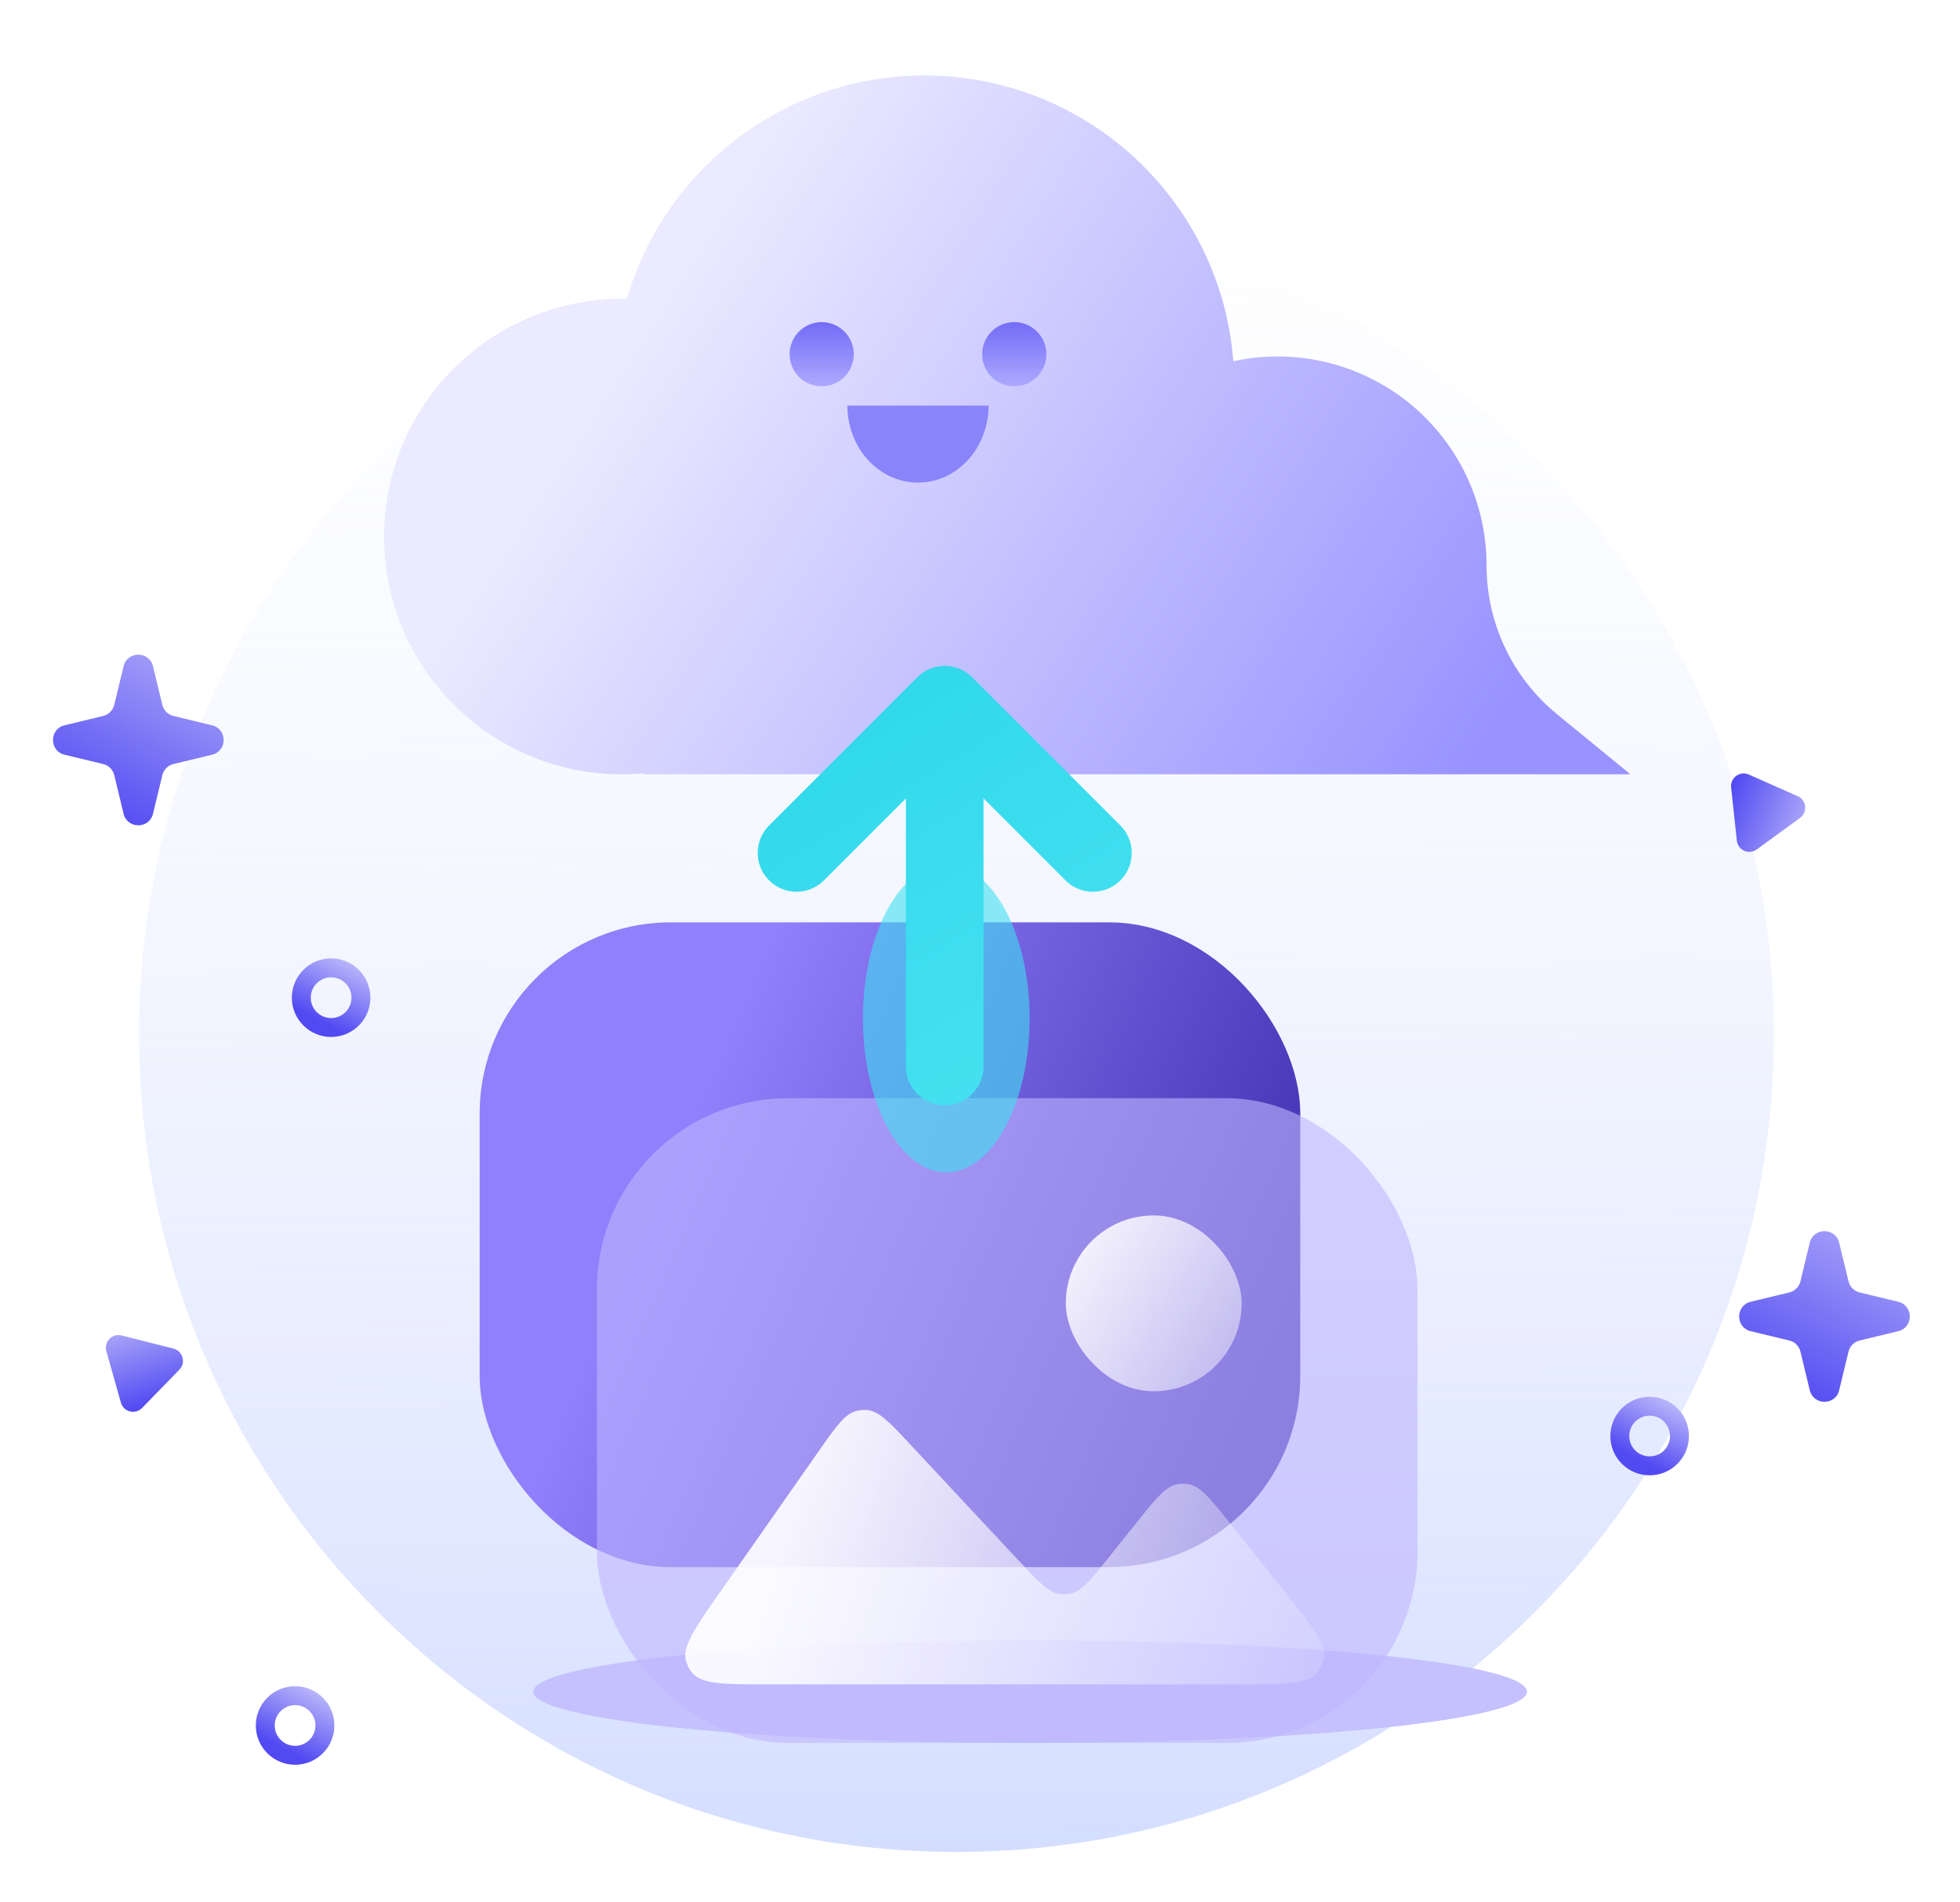 <svg width="272" height="264" viewBox="0 0 272 264" fill="none" xmlns="http://www.w3.org/2000/svg">
<path d="M132.734 257C195.382 257 246.169 206.213 246.169 143.565C246.169 80.917 195.382 30.131 132.734 30.131C70.086 30.131 19.3 80.917 19.3 143.565C19.3 206.213 70.086 257 132.734 257Z" fill="url(#paint0_linear_92_3141)"/>
<g filter="url(#filter0_f_92_3141)">
<ellipse cx="142.962" cy="234.759" rx="68.95" ry="7.117" fill="#C4C1FE"/>
</g>
<path d="M255.235 172.461C254.717 170.317 251.667 170.317 251.15 172.461L249.859 177.81C249.674 178.576 249.075 179.174 248.309 179.359L242.96 180.65C240.816 181.168 240.816 184.217 242.96 184.735L248.309 186.026C249.075 186.211 249.674 186.809 249.859 187.575L251.15 192.924C251.667 195.068 254.717 195.068 255.235 192.924L256.526 187.575C256.711 186.809 257.309 186.211 258.075 186.026L263.424 184.735C265.568 184.217 265.568 181.168 263.424 180.65L258.075 179.359C257.309 179.174 256.711 178.576 256.526 177.81L255.235 172.461Z" fill="url(#paint1_linear_92_3141)"/>
<path d="M21.235 92.461C20.717 90.317 17.667 90.317 17.15 92.461L15.859 97.81C15.674 98.576 15.075 99.174 14.309 99.359L8.96 100.65C6.816 101.168 6.816 104.217 8.96 104.735L14.309 106.026C15.075 106.211 15.674 106.809 15.859 107.575L17.15 112.924C17.667 115.068 20.717 115.068 21.235 112.924L22.526 107.575C22.711 106.809 23.309 106.211 24.075 106.026L29.424 104.735C31.568 104.217 31.568 101.168 29.424 100.65L24.075 99.359C23.309 99.174 22.711 98.576 22.526 97.81L21.235 92.461Z" fill="url(#paint2_linear_92_3141)"/>
<path d="M249.801 113.507C250.89 112.713 250.711 111.037 249.478 110.491L242.69 107.484C241.458 106.938 240.096 107.93 240.24 109.271L241.029 116.653C241.172 117.994 242.713 118.676 243.802 117.882L249.801 113.507Z" fill="url(#paint3_linear_92_3141)"/>
<path d="M16.872 185.326C15.566 184.995 14.39 186.202 14.757 187.499L16.775 194.645C17.141 195.942 18.774 196.356 19.714 195.39L24.893 190.07C25.834 189.104 25.376 187.483 24.069 187.151L16.872 185.326Z" fill="url(#paint4_linear_92_3141)"/>
<circle cx="5.452" cy="5.452" r="4.139" transform="matrix(-1 0 0 1 46.404 234)" stroke="url(#paint5_linear_92_3141)" stroke-width="2.626"/>
<circle cx="5.452" cy="5.452" r="4.139" transform="matrix(-1 0 0 1 51.404 133)" stroke="url(#paint6_linear_92_3141)" stroke-width="2.626"/>
<circle cx="5.452" cy="5.452" r="4.139" transform="matrix(-1 0 0 1 234.383 193.832)" stroke="url(#paint7_linear_92_3141)" stroke-width="2.626"/>
<g filter="url(#filter1_d_92_3141)">
<path fill-rule="evenodd" clip-rule="evenodd" d="M89.301 103.842C88.314 103.931 87.313 103.977 86.302 103.977C68.081 103.977 53.31 89.206 53.31 70.985C53.31 52.764 68.081 37.994 86.302 37.994C86.534 37.994 86.766 37.996 86.997 38.001C92.187 20.092 108.71 7 128.292 7C150.909 7 169.446 24.465 171.153 46.645C173.164 46.209 175.221 45.989 177.289 45.989C181.1 45.988 184.874 46.738 188.395 48.195C191.915 49.652 195.114 51.789 197.808 54.482C200.502 57.175 202.639 60.373 204.095 63.891C205.552 67.41 206.3 71.181 206.297 74.989C206.297 78.942 207.175 82.845 208.868 86.417C210.561 89.989 213.027 93.141 216.088 95.645L226.266 103.974H183.405L183.342 103.974L183.278 103.974C183.278 103.974 183.278 103.974 183.277 103.974V103.974H89.301V103.842Z" fill="url(#paint8_linear_92_3141)"/>
</g>
<path fill-rule="evenodd" clip-rule="evenodd" d="M117.595 56.283C117.595 62.186 121.981 66.972 127.393 66.972C132.804 66.972 137.19 62.186 137.19 56.283H117.595Z" fill="#8A84FA"/>
<path d="M114.032 53.61C116.491 53.61 118.485 51.616 118.485 49.157C118.485 46.697 116.491 44.703 114.032 44.703C111.572 44.703 109.578 46.697 109.578 49.157C109.578 51.616 111.572 53.61 114.032 53.61Z" fill="url(#paint9_linear_92_3141)"/>
<path d="M140.753 53.61C143.213 53.61 145.207 51.616 145.207 49.157C145.207 46.697 143.213 44.703 140.753 44.703C138.294 44.703 136.3 46.697 136.3 49.157C136.3 51.616 138.294 53.61 140.753 53.61Z" fill="url(#paint10_linear_92_3141)"/>
<g filter="url(#filter2_b_92_3141)">
<rect x="66.565" y="127.998" width="113.879" height="89.477" rx="26.54" fill="url(#paint11_linear_92_3141)"/>
</g>
<g filter="url(#filter3_b_92_3141)">
<rect x="82.834" y="152.401" width="113.879" height="89.477" rx="26.54" fill="#BFB5FF" fill-opacity="0.6"/>
</g>
<path d="M171.737 233.744L106.515 233.744C100.38 233.744 97.312 233.744 95.984 232.052C95.645 231.62 95.39 231.13 95.231 230.605C94.606 228.546 96.365 226.033 99.883 221.007L113.707 201.259C116.094 197.849 117.288 196.144 118.959 195.768C119.395 195.669 119.843 195.638 120.289 195.674C121.995 195.813 123.415 197.335 126.256 200.378L141.518 216.731C144.199 219.602 145.539 221.038 147.174 221.215C147.602 221.261 148.035 221.245 148.459 221.166C150.076 220.865 151.303 219.332 153.757 216.264L157.855 211.142C160.485 207.855 161.8 206.211 163.505 205.949C163.95 205.881 164.402 205.881 164.847 205.949C166.552 206.211 167.867 207.855 170.497 211.142L178.058 220.593C182.165 225.727 184.219 228.294 183.653 230.446C183.51 230.992 183.263 231.505 182.926 231.958C181.6 233.744 178.312 233.744 171.737 233.744Z" fill="url(#paint12_linear_92_3141)" fill-opacity="0.9"/>
<rect x="147.907" y="168.67" width="24.403" height="24.403" rx="12.201" fill="url(#paint13_linear_92_3141)" fill-opacity="0.9"/>
<g filter="url(#filter4_f_92_3141)">
<ellipse cx="131.319" cy="141.341" rx="11.566" ry="21.352" fill="#40DFF0" fill-opacity="0.6"/>
</g>
<path fill-rule="evenodd" clip-rule="evenodd" d="M131.105 153.385C134.08 153.385 136.492 150.974 136.492 147.999L136.492 110.8L147.864 122.173C149.968 124.276 153.378 124.276 155.482 122.173C157.585 120.069 157.585 116.659 155.482 114.555L134.914 93.987C132.81 91.884 129.4 91.884 127.296 93.987L106.728 114.555C104.625 116.659 104.625 120.069 106.728 122.173C108.832 124.276 112.243 124.276 114.346 122.173L125.719 110.8L125.719 147.999C125.719 150.974 128.13 153.385 131.105 153.385Z" fill="url(#paint14_linear_92_3141)"/>
<defs>
<filter id="filter0_f_92_3141" x="52.126" y="205.755" width="181.672" height="58.007" filterUnits="userSpaceOnUse" color-interpolation-filters="sRGB">
<feFlood flood-opacity="0" result="BackgroundImageFix"/>
<feBlend mode="normal" in="SourceGraphic" in2="BackgroundImageFix" result="shape"/>
<feGaussianBlur stdDeviation="10.943" result="effect1_foregroundBlur_92_3141"/>
</filter>
<filter id="filter1_d_92_3141" x="43.743" y="0.912" width="192.091" height="116.112" filterUnits="userSpaceOnUse" color-interpolation-filters="sRGB">
<feFlood flood-opacity="0" result="BackgroundImageFix"/>
<feColorMatrix in="SourceAlpha" type="matrix" values="0 0 0 0 0 0 0 0 0 0 0 0 0 0 0 0 0 0 127 0" result="hardAlpha"/>
<feOffset dy="3.479"/>
<feGaussianBlur stdDeviation="4.784"/>
<feComposite in2="hardAlpha" operator="out"/>
<feColorMatrix type="matrix" values="0 0 0 0 0.346 0 0 0 0 0.322 0 0 0 0 0.879 0 0 0 0.25 0"/>
<feBlend mode="normal" in2="BackgroundImageFix" result="effect1_dropShadow_92_3141"/>
<feBlend mode="normal" in="SourceGraphic" in2="effect1_dropShadow_92_3141" result="shape"/>
</filter>
<filter id="filter2_b_92_3141" x="48.872" y="110.305" width="149.265" height="124.863" filterUnits="userSpaceOnUse" color-interpolation-filters="sRGB">
<feFlood flood-opacity="0" result="BackgroundImageFix"/>
<feGaussianBlur in="BackgroundImageFix" stdDeviation="8.847"/>
<feComposite in2="SourceAlpha" operator="in" result="effect1_backgroundBlur_92_3141"/>
<feBlend mode="normal" in="SourceGraphic" in2="effect1_backgroundBlur_92_3141" result="shape"/>
</filter>
<filter id="filter3_b_92_3141" x="65.141" y="134.708" width="149.265" height="124.863" filterUnits="userSpaceOnUse" color-interpolation-filters="sRGB">
<feFlood flood-opacity="0" result="BackgroundImageFix"/>
<feGaussianBlur in="BackgroundImageFix" stdDeviation="8.847"/>
<feComposite in2="SourceAlpha" operator="in" result="effect1_backgroundBlur_92_3141"/>
<feBlend mode="normal" in="SourceGraphic" in2="effect1_backgroundBlur_92_3141" result="shape"/>
</filter>
<filter id="filter4_f_92_3141" x="97.867" y="98.103" width="66.903" height="86.476" filterUnits="userSpaceOnUse" color-interpolation-filters="sRGB">
<feFlood flood-opacity="0" result="BackgroundImageFix"/>
<feBlend mode="normal" in="SourceGraphic" in2="BackgroundImageFix" result="shape"/>
<feGaussianBlur stdDeviation="10.943" result="effect1_foregroundBlur_92_3141"/>
</filter>
<linearGradient id="paint0_linear_92_3141" x1="131.86" y1="-6.806" x2="134.184" y2="391.558" gradientUnits="userSpaceOnUse">
<stop stop-color="white" stop-opacity="0"/>
<stop offset="1" stop-color="#9DB3FF"/>
</linearGradient>
<linearGradient id="paint1_linear_92_3141" x1="239.989" y1="190.025" x2="263.437" y2="145.332" gradientUnits="userSpaceOnUse">
<stop stop-color="#5149F2"/>
<stop offset="1" stop-color="#F7F7FF"/>
</linearGradient>
<linearGradient id="paint2_linear_92_3141" x1="5.989" y1="110.025" x2="29.436" y2="65.332" gradientUnits="userSpaceOnUse">
<stop stop-color="#5149F2"/>
<stop offset="1" stop-color="#F7F7FF"/>
</linearGradient>
<linearGradient id="paint3_linear_92_3141" x1="240.884" y1="107.403" x2="260.439" y2="115.137" gradientUnits="userSpaceOnUse">
<stop stop-color="#5149F2"/>
<stop offset="1" stop-color="#F7F7FF"/>
</linearGradient>
<linearGradient id="paint4_linear_92_3141" x1="17.865" y1="196.087" x2="11.336" y2="176.097" gradientUnits="userSpaceOnUse">
<stop stop-color="#5149F2"/>
<stop offset="1" stop-color="#F7F7FF"/>
</linearGradient>
<linearGradient id="paint5_linear_92_3141" x1="9.303" y1="7.591" x2="2.464" y2="-5.445" gradientUnits="userSpaceOnUse">
<stop stop-color="#5149F2"/>
<stop offset="1" stop-color="#F7F7FF"/>
</linearGradient>
<linearGradient id="paint6_linear_92_3141" x1="9.303" y1="7.591" x2="2.464" y2="-5.445" gradientUnits="userSpaceOnUse">
<stop stop-color="#5149F2"/>
<stop offset="1" stop-color="#F7F7FF"/>
</linearGradient>
<linearGradient id="paint7_linear_92_3141" x1="9.303" y1="7.591" x2="2.464" y2="-5.445" gradientUnits="userSpaceOnUse">
<stop stop-color="#5149F2"/>
<stop offset="1" stop-color="#F7F7FF"/>
</linearGradient>
<linearGradient id="paint8_linear_92_3141" x1="73.552" y1="66.126" x2="182.153" y2="136.167" gradientUnits="userSpaceOnUse">
<stop stop-color="#EBEAFF"/>
<stop offset="1" stop-color="#9893FF"/>
</linearGradient>
<linearGradient id="paint9_linear_92_3141" x1="114.032" y1="44.703" x2="114.032" y2="53.61" gradientUnits="userSpaceOnUse">
<stop stop-color="#736CF6"/>
<stop offset="1" stop-color="#ADA9FF"/>
</linearGradient>
<linearGradient id="paint10_linear_92_3141" x1="140.753" y1="44.703" x2="140.753" y2="53.61" gradientUnits="userSpaceOnUse">
<stop stop-color="#736CF6"/>
<stop offset="1" stop-color="#ADA9FF"/>
</linearGradient>
<linearGradient id="paint11_linear_92_3141" x1="99.415" y1="147.571" x2="181.419" y2="183.462" gradientUnits="userSpaceOnUse">
<stop stop-color="#917FFB"/>
<stop offset="1" stop-color="#3F2DAF"/>
</linearGradient>
<linearGradient id="paint12_linear_92_3141" x1="109.81" y1="213.489" x2="197.652" y2="242.147" gradientUnits="userSpaceOnUse">
<stop stop-color="white"/>
<stop offset="1" stop-color="white" stop-opacity="0"/>
</linearGradient>
<linearGradient id="paint13_linear_92_3141" x1="147.813" y1="174.241" x2="193.914" y2="204.767" gradientUnits="userSpaceOnUse">
<stop stop-color="white"/>
<stop offset="1" stop-color="white" stop-opacity="0"/>
</linearGradient>
<linearGradient id="paint14_linear_92_3141" x1="157.039" y1="153.239" x2="123.374" y2="97.041" gradientUnits="userSpaceOnUse">
<stop stop-color="#49E2F2"/>
<stop offset="1" stop-color="#31D9EB"/>
</linearGradient>
</defs>
</svg>
